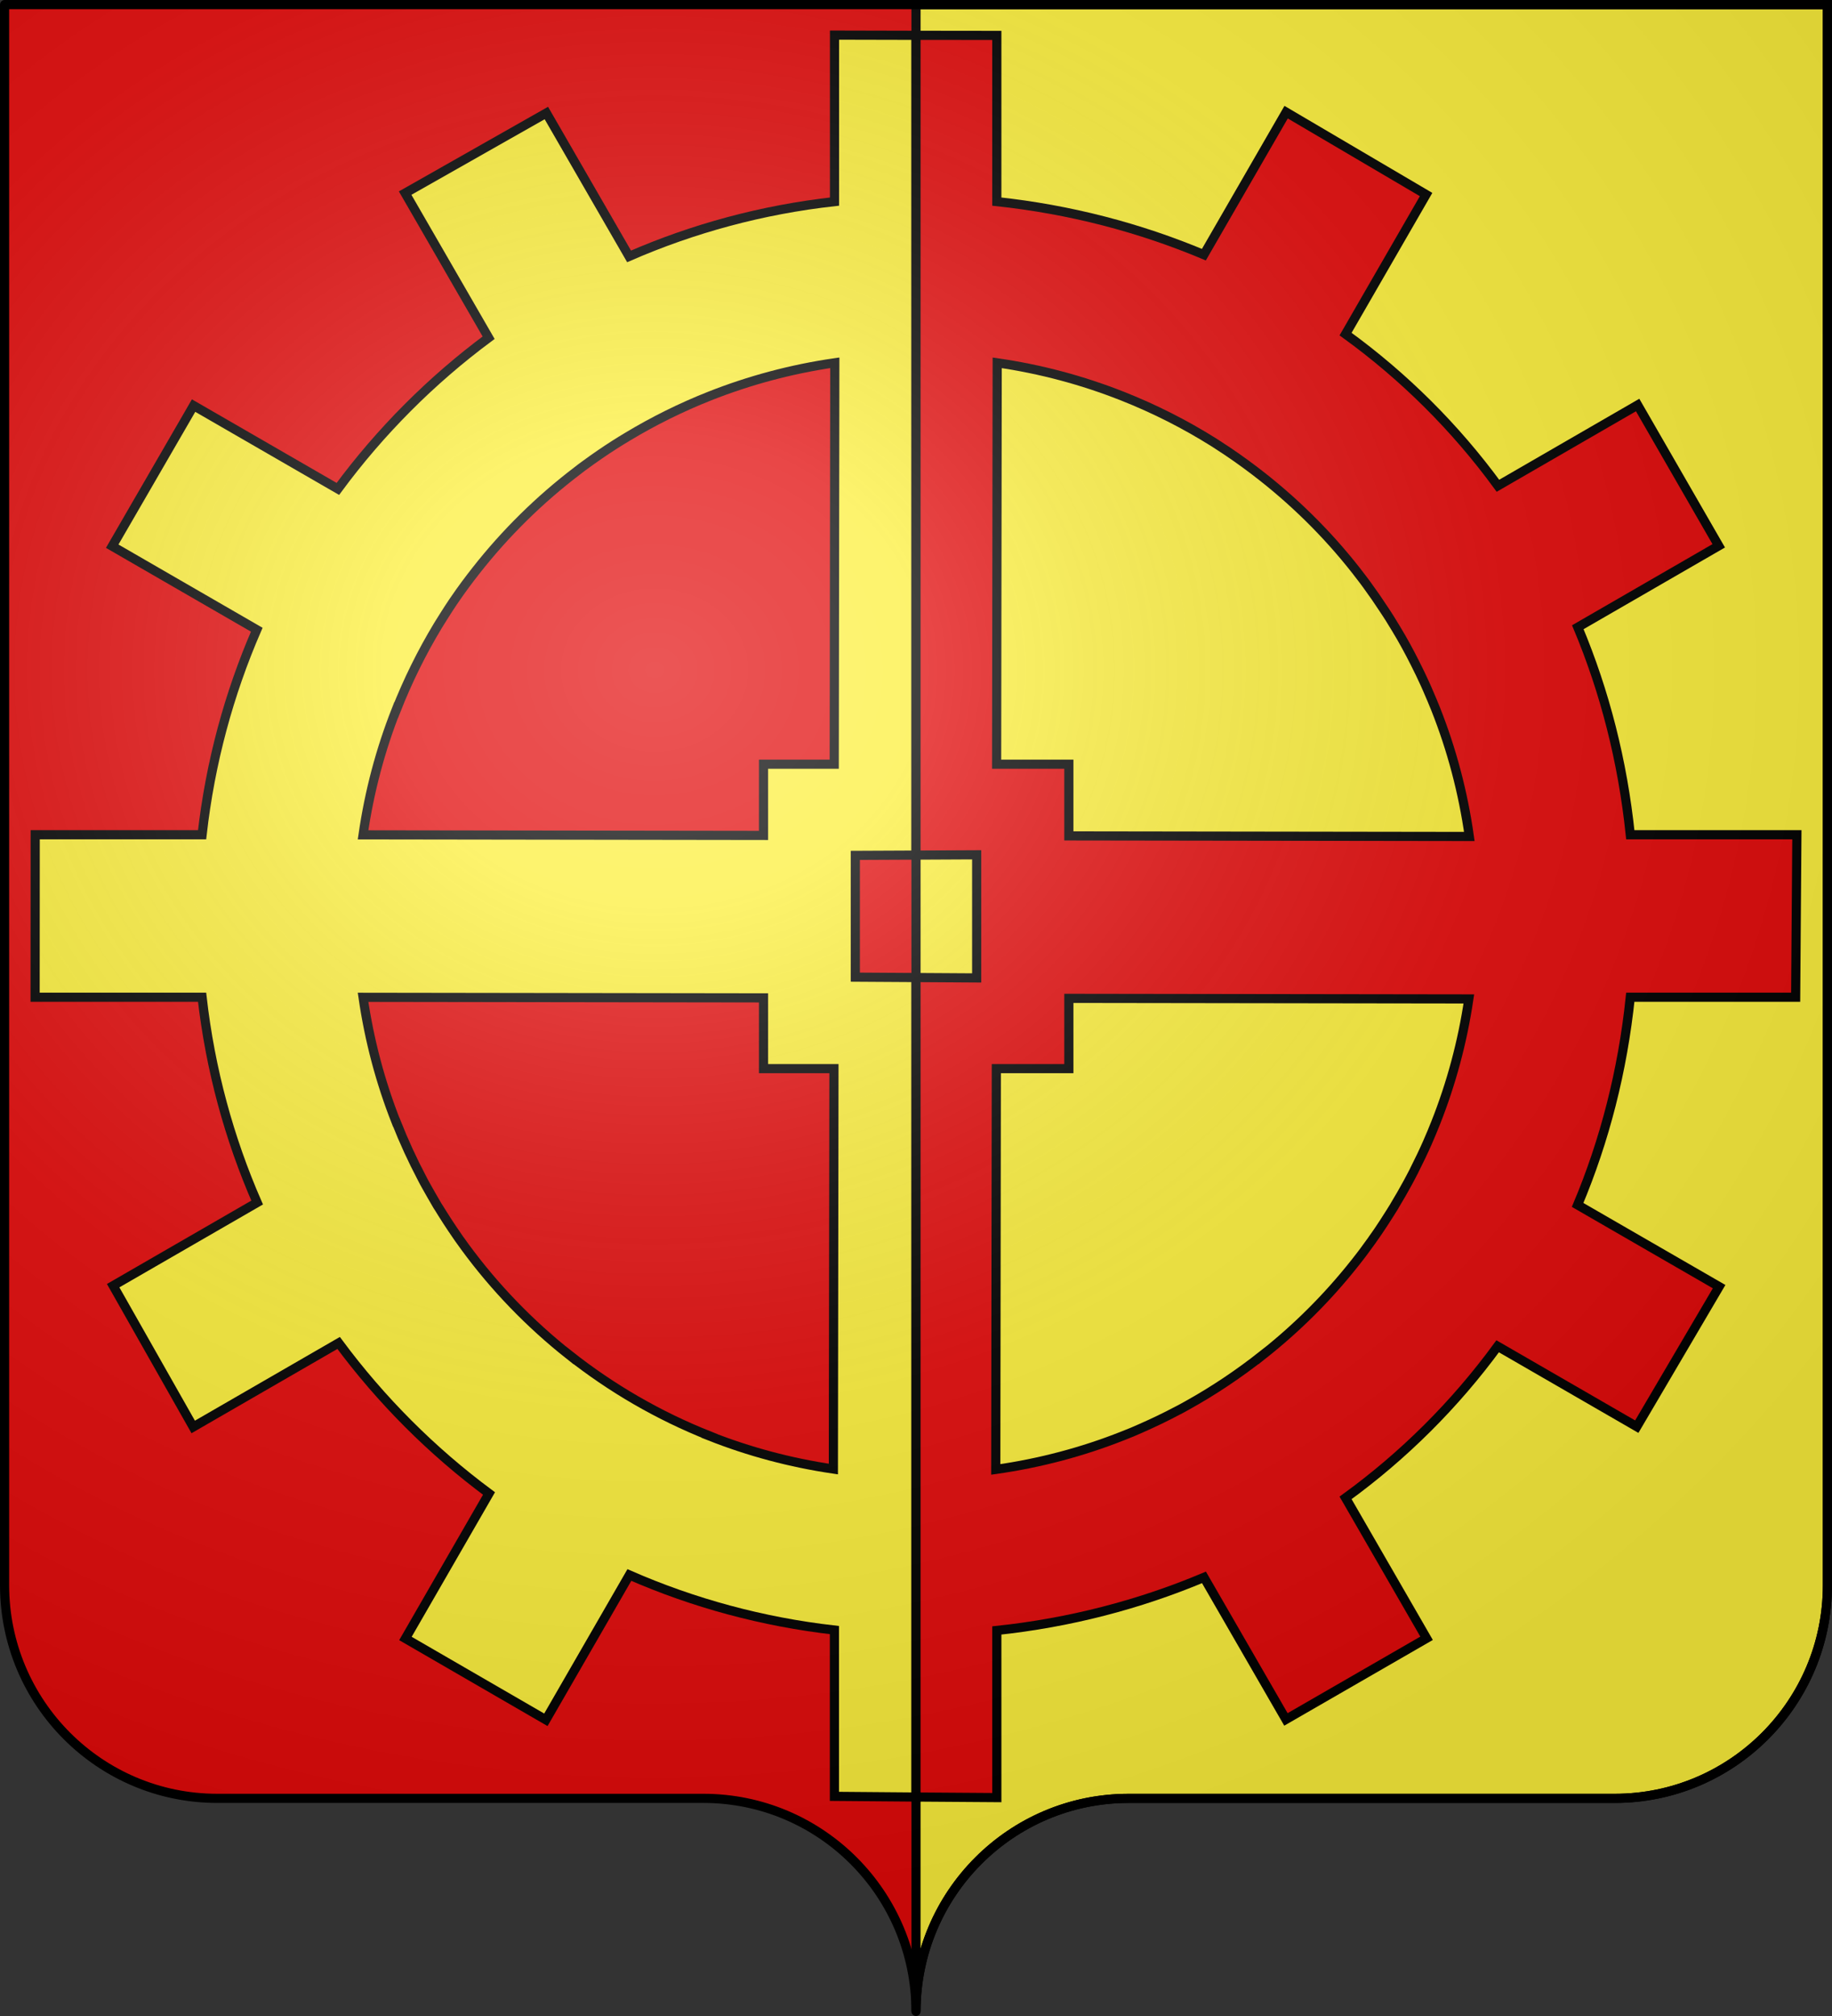 <?xml version="1.0" encoding="UTF-8" standalone="no"?>
<svg
   xmlns:dc="http://purl.org/dc/elements/1.1/"
   xmlns:cc="http://web.resource.org/cc/"
   xmlns:rdf="http://www.w3.org/1999/02/22-rdf-syntax-ns#"
   xmlns:svg="http://www.w3.org/2000/svg"
   xmlns="http://www.w3.org/2000/svg"
   xmlns:xlink="http://www.w3.org/1999/xlink"
   xmlns:sodipodi="http://sodipodi.sourceforge.net/DTD/sodipodi-0.dtd"
   xmlns:inkscape="http://www.inkscape.org/namespaces/inkscape"
   height="660"
   width="600"
   version="1.0"
   id="svg2"
   sodipodi:version="0.32"
   inkscape:version="0.45"
   sodipodi:docname="Blason ville fr Autechaux-Roide (Doubs).svg"
   sodipodi:docbase="C:\Documents and Settings\Henry SALOME\Mes documents\Mes images\Blasons\SVG\Blasons communes fr"
   inkscape:output_extension="org.inkscape.output.svg.inkscape"
   sodipodi:modified="true">
  <rect width="100%" height="100%" fill="#333333" stroke="none"/>
  <sodipodi:namedview
     inkscape:window-height="746"
     inkscape:window-width="1024"
     inkscape:pageshadow="2"
     inkscape:pageopacity="0.0"
     guidetolerance="10.0"
     gridtolerance="10.0"
     objecttolerance="10.0"
     borderopacity="1.0"
     bordercolor="#666666"
     pagecolor="#ffffff"
     id="base"
     showgrid="false"
     height="660px"
     inkscape:zoom="0.83333333"
     inkscape:cx="300"
     inkscape:cy="330"
     inkscape:window-x="0"
     inkscape:window-y="0"
     inkscape:current-layer="layer2"
     showguides="true"
     inkscape:guide-bbox="true" />
  <desc
     id="desc4">Flag of Canton of Valais (Wallis)</desc>
  <defs
     id="defs6">
    <linearGradient
       id="linearGradient2893">
      <stop
         style="stop-color:white;stop-opacity:0.314;"
         offset="0"
         id="stop2895" />
      <stop
         id="stop2897"
         offset="0.19"
         style="stop-color:white;stop-opacity:0.251;" />
      <stop
         style="stop-color:#6b6b6b;stop-opacity:0.125;"
         offset="0.6"
         id="stop2901" />
      <stop
         style="stop-color:black;stop-opacity:0.125;"
         offset="1"
         id="stop2899" />
    </linearGradient>
    <radialGradient
       inkscape:collect="always"
       xlink:href="#linearGradient2893"
       id="radialGradient11919"
       gradientUnits="userSpaceOnUse"
       gradientTransform="matrix(1.551,0,0,1.35,-227.894,-51.264)"
       cx="285.186"
       cy="200.448"
       fx="285.186"
       fy="200.448"
       r="300" />
  </defs>
  <g
     inkscape:groupmode="layer"
     id="layer1"
     inkscape:label="Fond écu"
     style="display:inline"
     sodipodi:insensitive="true">
    <path
       id="path2014"
       style="fill:#e20909;fill-opacity:1;fill-rule:nonzero;stroke:none;stroke-width:5;stroke-linecap:round;stroke-linejoin:round;stroke-miterlimit:4;stroke-dashoffset:0;stroke-opacity:1"
       d="M 300,658.499 C 300,619.995 331.203,588.746 369.65,588.746 C 408.097,588.746 490.403,588.746 528.85,588.746 C 567.297,588.746 598.5,557.496 598.5,518.992 L 598.5,1.5 L 1.5,1.5 L 1.5,518.992 C 1.5,557.496 32.703,588.746 71.15,588.746 C 109.597,588.746 191.903,588.746 230.35,588.746 C 268.797,588.746 300,619.995 300,658.499 z "
       sodipodi:nodetypes="cssccccssc" />
    <path
       style="fill:#fcef3c;fill-opacity:1;stroke:#000000;stroke-width:3;stroke-miterlimit:4;stroke-dasharray:none;stroke-opacity:1"
       d="M 300,1.5 L 300,658.5 C 300,619.996 331.209,588.75 369.656,588.75 C 408.103,588.75 490.397,588.75 528.844,588.75 C 567.291,588.75 598.5,557.504 598.5,519 L 598.5,1.5 L 300,1.5 z "
       id="rect4471" />
  </g>
  <g
     inkscape:groupmode="layer"
     id="layer2"
     inkscape:label="Meubles"
     style="display:inline"
     sodipodi:insensitive="true">
    <g
       id="g4506">
      <path
         id="path4572"
         d="M 273.312,11.5 L 273.312,66 C 249.635,68.625 227.028,74.791 206.031,83.938 L 178.938,37 L 132.688,63.219 L 160.031,110.562 C 141.224,124.516 124.565,141.22 110.656,160.062 L 63.406,132.781 L 36.75,178.812 L 84.094,206.156 C 74.982,227.14 68.845,249.694 66.188,273.281 L 11.531,273.281 L 11.5,326.469 L 66.188,326.469 C 68.864,350.093 75.043,372.689 84.219,393.688 L 37.062,420.906 L 63.281,467.156 L 110.906,439.656 C 124.809,458.406 141.411,475.029 160.156,488.938 L 132.781,536.406 L 178.781,563.031 L 206.125,515.625 C 227.104,524.799 249.679,530.97 273.281,533.656 L 273.281,588.094 L 300,588.312 L 300,320.031 L 280.125,319.906 L 280.125,280.031 L 300,279.938 L 300,11.562 L 273.312,11.5 z M 273.312,118.781 L 273.312,118.812 C 273.343,118.808 273.376,118.817 273.406,118.812 L 273.219,250.188 L 250.062,250.188 L 250.062,273.5 L 118.906,273.312 C 120.956,259.103 124.62,245.41 129.719,232.469 L 129.75,232.5 C 133.55,222.857 138.111,213.604 143.406,204.844 C 143.622,204.489 143.845,204.135 144.062,203.781 C 144.616,202.88 145.181,201.985 145.75,201.094 C 146.615,199.742 147.476,198.39 148.375,197.062 C 149.125,195.954 149.883,194.872 150.656,193.781 C 151.806,192.163 152.987,190.579 154.188,189 C 154.761,188.245 155.352,187.496 155.938,186.75 C 165.526,174.536 176.643,163.601 189,154.188 C 189.459,153.838 189.912,153.471 190.375,153.125 C 190.8,152.807 191.228,152.502 191.656,152.188 C 194.773,149.902 197.955,147.713 201.219,145.625 C 202.617,144.73 204.044,143.858 205.469,143 C 214.026,137.851 223.035,133.372 232.438,129.656 C 245.388,124.54 259.089,120.843 273.312,118.781 z M 118.906,326.5 L 250.062,326.688 L 250.062,349.844 L 273.125,349.844 L 272.938,480.938 C 258.825,478.862 245.23,475.211 232.375,470.125 L 232.406,470.094 C 215.709,463.487 200.22,454.484 186.375,443.531 L 186.375,443.562 C 173.476,433.359 161.98,421.469 152.25,408.188 C 151.712,407.452 151.183,406.712 150.656,405.969 C 150.544,405.811 150.424,405.658 150.312,405.5 C 149.577,404.455 148.87,403.405 148.156,402.344 C 147.01,400.644 145.902,398.927 144.812,397.188 C 144.507,396.698 144.207,396.211 143.906,395.719 C 143.705,395.39 143.481,395.08 143.281,394.75 C 142.618,393.648 141.985,392.523 141.344,391.406 C 140.808,390.476 140.27,389.535 139.75,388.594 C 139.503,388.146 139.243,387.7 139,387.25 C 138.742,386.774 138.504,386.291 138.25,385.812 C 135.104,379.857 132.277,373.696 129.781,367.375 L 129.75,367.375 C 124.64,354.423 120.962,340.723 118.906,326.5 z "
         style="fill:#fcef3c;fill-opacity:1;fill-rule:nonzero;stroke:#000000;stroke-width:3;stroke-linecap:butt;stroke-linejoin:miter;stroke-miterlimit:4;stroke-dashoffset:0;stroke-opacity:1;display:inline" />
      <path
         id="path4482"
         d="M 300,11.562 L 300,279.938 L 319.875,279.844 L 319.875,320.156 L 300,320.031 L 300,588.312 L 326.469,588.5 L 326.469,533.781 C 350.331,531.251 373.13,525.312 394.312,516.406 L 421.156,562.906 L 467.219,536.344 L 440.688,490.375 C 459.724,476.554 476.52,459.838 490.5,440.75 L 536.062,467.062 L 563.031,421.219 L 516.688,394.469 C 525.517,373.478 531.427,350.683 533.938,326.469 L 588.094,326.469 L 588.5,273.281 L 533.938,273.281 C 531.429,249.091 525.539,226.303 516.75,205.344 L 562.906,178.688 L 536.344,132.594 L 490.594,159.031 C 476.607,139.914 459.775,123.205 440.688,109.375 L 467.062,63.688 L 421.219,36.719 L 394.281,83.375 C 373.128,74.507 350.35,68.56 326.469,66 L 326.469,11.594 L 300,11.562 z M 326.594,118.781 C 340.875,120.843 354.625,124.547 367.625,129.688 C 378.05,133.811 388.001,138.843 397.375,144.719 C 397.849,145.016 398.31,145.324 398.781,145.625 C 402.978,148.31 407.048,151.178 411,154.188 C 423.365,163.603 434.499,174.532 444.094,186.75 C 444.62,187.42 445.139,188.103 445.656,188.781 C 446.029,189.269 446.414,189.758 446.781,190.25 C 447.075,190.643 447.366,191.042 447.656,191.438 C 447.709,191.51 447.759,191.584 447.812,191.656 C 449.718,194.259 451.543,196.919 453.312,199.625 C 453.634,200.116 453.965,200.599 454.281,201.094 C 454.562,201.532 454.848,201.965 455.125,202.406 C 455.358,202.777 455.582,203.158 455.812,203.531 C 456.748,205.043 457.671,206.553 458.562,208.094 C 458.666,208.272 458.772,208.446 458.875,208.625 C 460.985,212.3 462.956,216.075 464.812,219.906 C 464.893,220.073 464.982,220.239 465.062,220.406 C 465.466,221.245 465.859,222.092 466.25,222.938 C 466.481,223.437 466.711,223.936 466.938,224.438 C 467.171,224.956 467.396,225.479 467.625,226 C 467.648,226.052 467.665,226.105 467.688,226.156 C 468.564,228.155 469.413,230.152 470.219,232.188 C 475.443,245.375 479.169,259.337 481.219,273.844 L 350.062,273.656 L 350.062,250.188 L 326.406,250.188 L 326.594,118.781 z M 350.062,326.844 L 481.062,327.031 C 478.977,341.159 475.29,354.757 470.188,367.625 C 469.36,369.712 468.495,371.795 467.594,373.844 C 467.571,373.895 467.554,373.949 467.531,374 C 466.199,377.02 464.769,380.005 463.281,382.938 C 463.214,383.071 463.162,383.211 463.094,383.344 C 462.655,384.203 462.202,385.055 461.75,385.906 C 461.511,386.356 461.274,386.803 461.031,387.25 C 459.686,389.735 458.268,392.18 456.812,394.594 C 456.745,394.705 456.692,394.826 456.625,394.938 C 456.117,395.775 455.583,396.609 455.062,397.438 C 454.805,397.847 454.542,398.249 454.281,398.656 C 453.946,399.181 453.622,399.698 453.281,400.219 C 452.816,400.93 452.35,401.639 451.875,402.344 C 451.729,402.561 451.585,402.784 451.438,403 C 451.138,403.439 450.834,403.876 450.531,404.312 C 450.204,404.785 449.863,405.25 449.531,405.719 C 449.475,405.799 449.432,405.889 449.375,405.969 C 448.792,406.79 448.19,407.595 447.594,408.406 C 447.32,408.778 447.057,409.162 446.781,409.531 C 446.398,410.045 446.014,410.553 445.625,411.062 C 445.123,411.721 444.605,412.38 444.094,413.031 C 443.928,413.242 443.76,413.446 443.594,413.656 C 434.8,424.757 424.733,434.778 413.625,443.562 L 413.625,443.531 C 405.834,449.693 397.531,455.27 388.781,460.125 C 388.313,460.384 387.846,460.651 387.375,460.906 C 386.868,461.182 386.354,461.448 385.844,461.719 C 385.741,461.773 385.635,461.821 385.531,461.875 C 381.698,463.902 377.803,465.777 373.812,467.531 C 373.003,467.887 372.191,468.25 371.375,468.594 C 371.156,468.686 370.938,468.784 370.719,468.875 C 370.252,469.069 369.781,469.247 369.312,469.438 C 368.741,469.67 368.168,469.898 367.594,470.125 C 354.46,475.318 340.564,479.014 326.125,481.062 L 326.312,349.844 L 350.062,349.844 L 350.062,326.844 z "
         style="fill:#e20909;fill-opacity:1;stroke:#000000;stroke-width:3;stroke-miterlimit:4;stroke-dasharray:none;stroke-opacity:1;display:inline" />
    </g>
  </g>
  <g
     inkscape:groupmode="layer"
     id="layer3"
     inkscape:label="Reflet final"
     sodipodi:insensitive="true"
     style="display:inline">
    <path
       id="path2875"
       style="fill:url(#radialGradient11919);fill-opacity:1;fill-rule:evenodd;stroke:none;stroke-width:3;stroke-linecap:butt;stroke-linejoin:miter;stroke-miterlimit:4;stroke-dasharray:none;stroke-opacity:1"
       d="M 1.5,1.5 L 1.5,518.991 C 1.5,557.496 32.703,588.746 71.15,588.746 C 109.597,588.746 191.903,588.746 230.35,588.746 C 268.797,588.745 300,619.996 300,658.5 C 300,619.996 331.203,588.746 369.65,588.746 C 408.097,588.745 490.403,588.746 528.85,588.746 C 567.297,588.746 598.5,557.496 598.5,518.991 L 598.5,1.5 L 1.5,1.5 z " />
  </g>
  <g
     inkscape:groupmode="layer"
     id="layer4"
     inkscape:label="Contour final"
     sodipodi:insensitive="true">
    <path
       id="path1572"
       style="fill:none;fill-opacity:1;fill-rule:nonzero;stroke:#000000;stroke-width:3;stroke-linecap:round;stroke-linejoin:round;stroke-miterlimit:4;stroke-dasharray:none;stroke-dashoffset:0;stroke-opacity:1"
       d="M 300,658.5 C 300,619.996 331.203,588.746 369.65,588.746 C 408.097,588.746 490.403,588.746 528.85,588.746 C 567.297,588.746 598.5,557.497 598.5,518.993 L 598.5,1.5 L 1.5,1.5 L 1.5,518.993 C 1.5,557.497 32.703,588.746 71.15,588.746 C 109.597,588.746 191.903,588.746 230.35,588.746 C 268.797,588.746 300,619.996 300,658.5 z "
       sodipodi:nodetypes="cssccccssc" />
  </g>
</svg>
